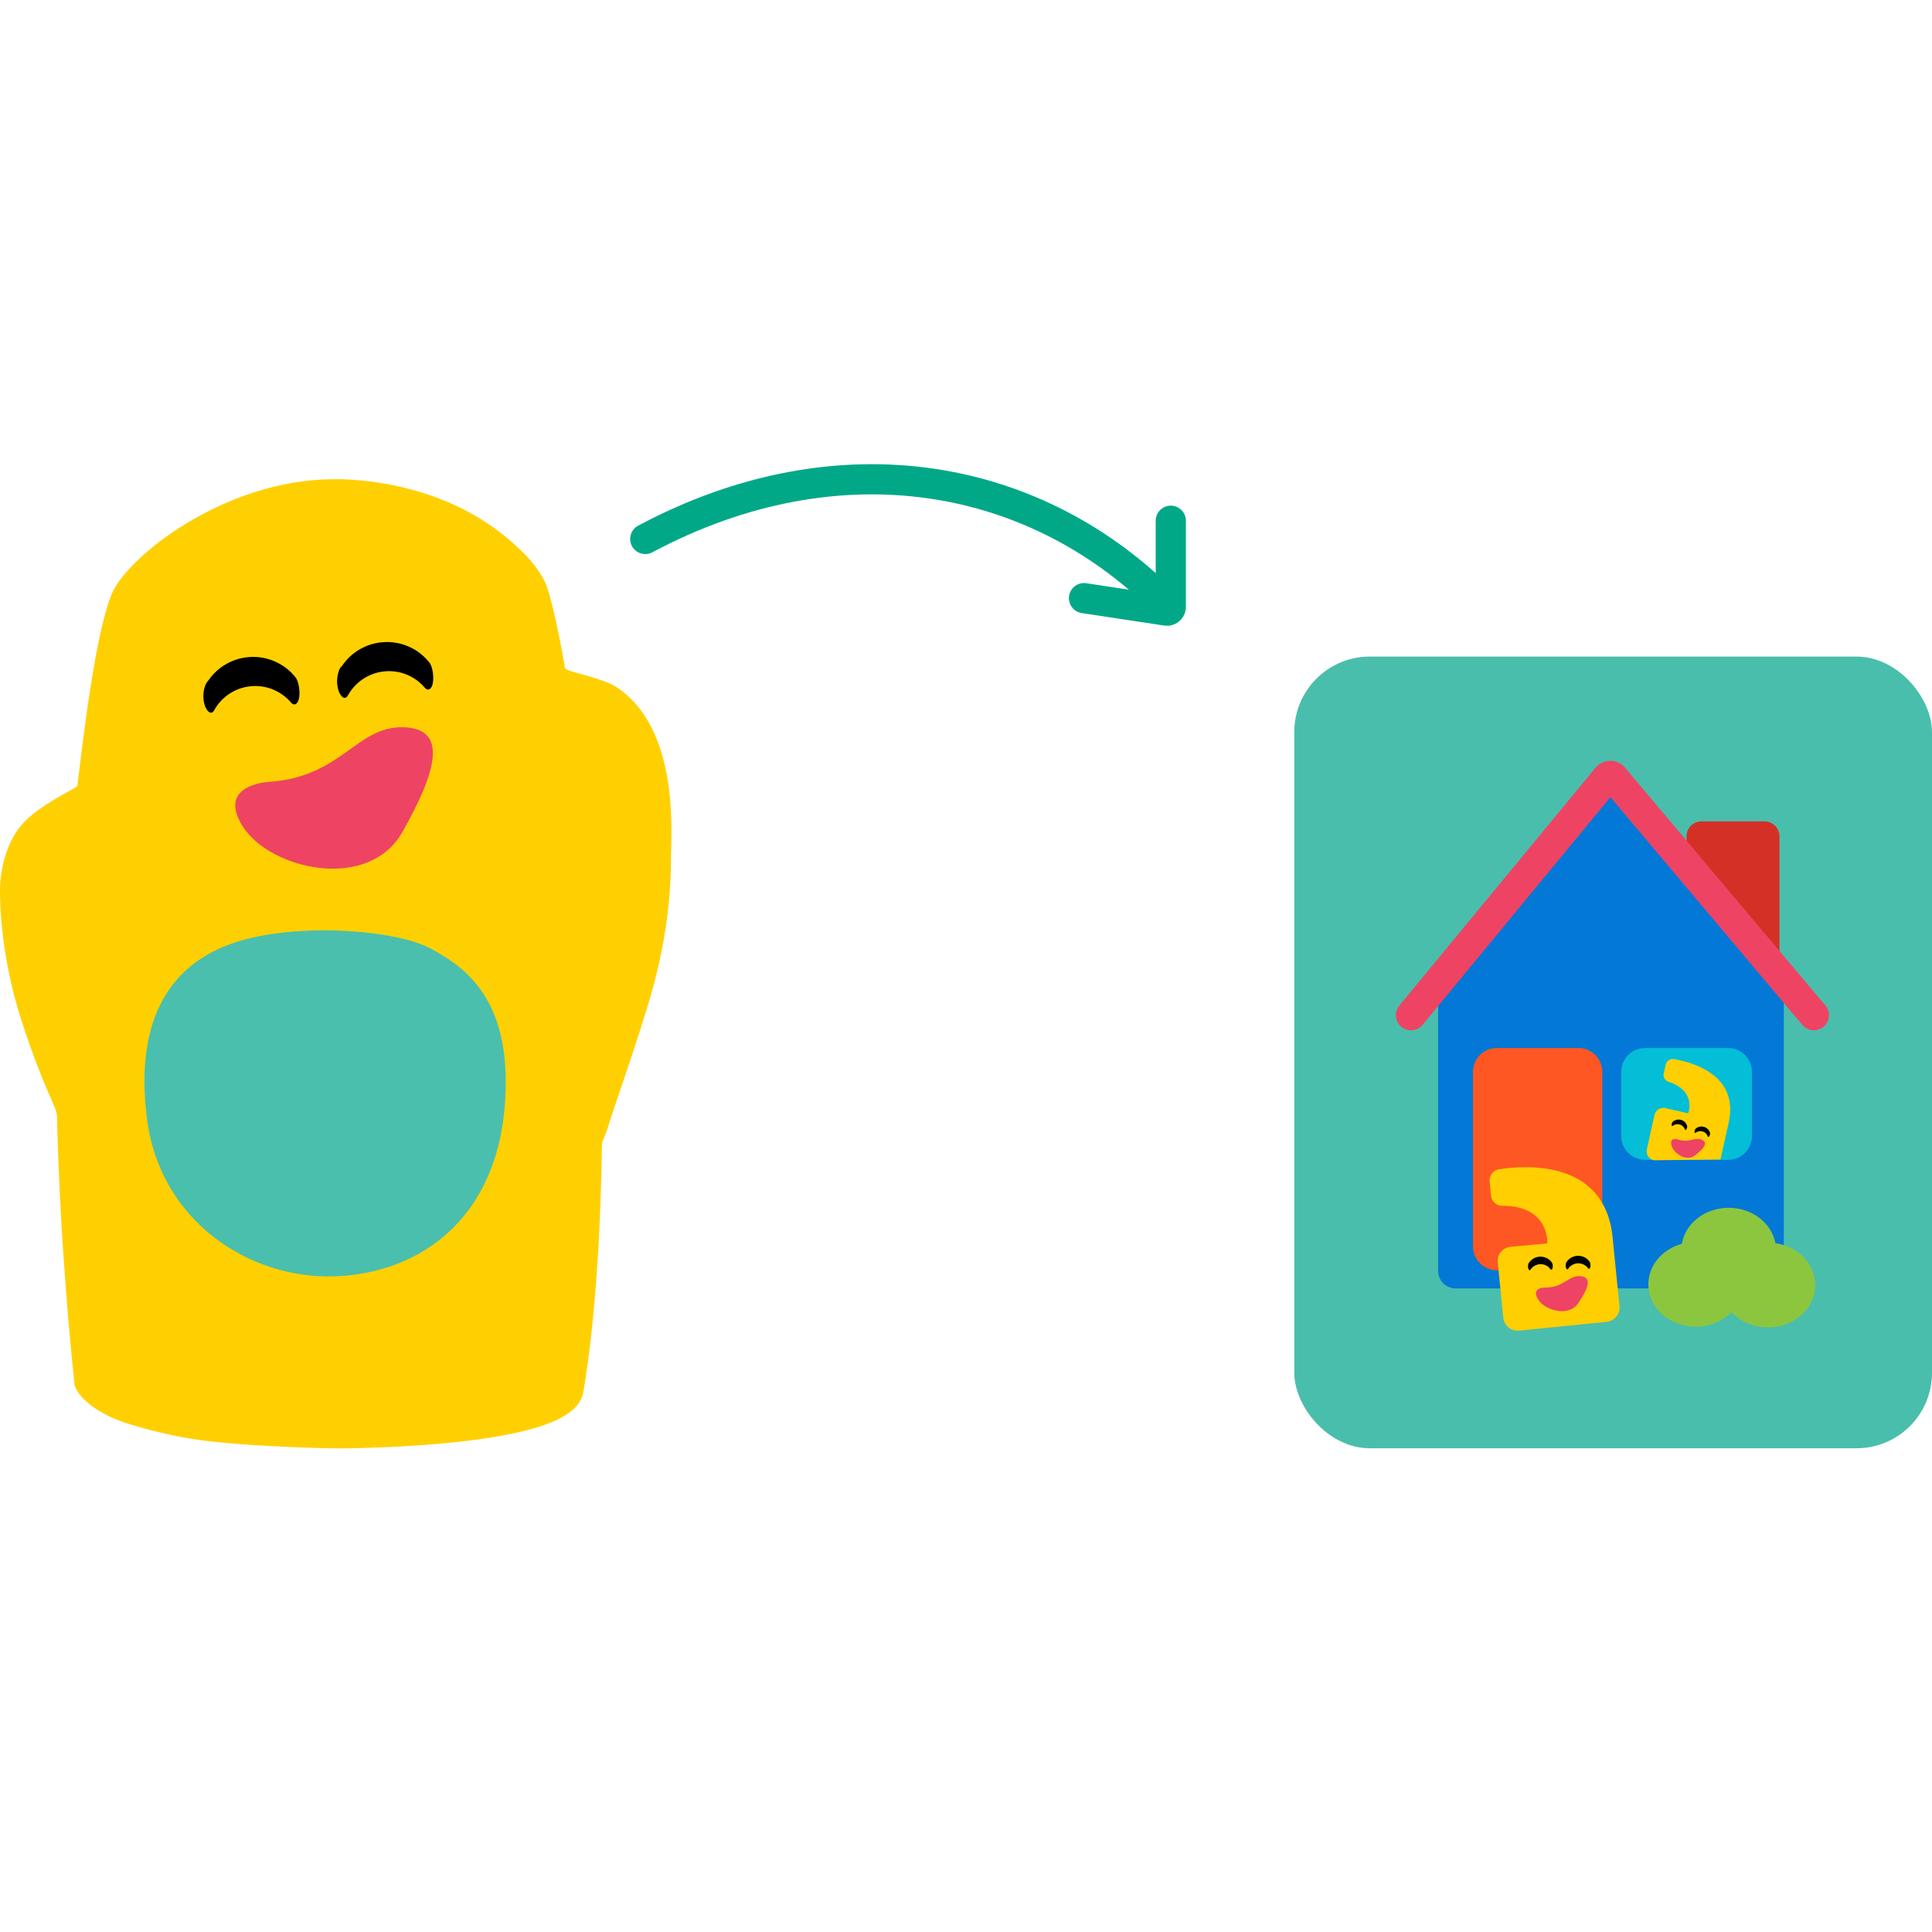 <?xml version="1.0" encoding="UTF-8"?>
<svg width="512px" height="512px" viewBox="0 0 512 512" version="1.1" xmlns="http://www.w3.org/2000/svg" xmlns:xlink="http://www.w3.org/1999/xlink">
    <!-- Generator: Sketch 57.1 (83088) - https://sketch.com -->
    <title>Artboard@3x</title>
    <desc>Created with Sketch.</desc>
    <g id="Artboard" stroke="none" stroke-width="1" fill="none" fill-rule="evenodd">
        <g id="Group" transform="translate(0, 127)">
            <path d="M19.734,239.815 C18.994,232.623 15.922,203.293 15.098,168.769 C15.039,166.297 11.844,162.278 5.828,143.903 C-0.188,125.528 -0.188,109.682 0.089,106.661 C0.239,105.035 0.955,97.068 5.828,91.47 C10.282,86.353 20.454,81.699 20.496,81.337 C23.776,53.344 26.532,38.371 29.449,30.773 C33.309,20.719 59.433,0.005 88.527,0.005 C89.736,0.004 115.638,-0.745 135.227,16.292 C139.094,19.655 142.462,23.089 144.499,27.42 C145.717,30.011 147.78,38.8 149.755,50.103 C149.905,50.96 159.564,52.574 163.37,55.082 C180.226,66.188 177.816,94.21 177.816,99.867 C177.816,110.309 176.672,123.267 171.537,139.919 C166.401,156.572 163.75,163.211 160.95,172.204 C160.314,174.249 159.547,175.341 159.536,176.083 C159.202,197.559 157.956,222.024 154.594,241.893 C153.462,248.584 143.037,252.01 128.504,254.193 C113.203,256.491 94.533,256.837 89.843,256.837 C85.215,256.837 62.216,256.246 50.069,254.193 C45.067,253.347 34.78,251.06 29.449,248.584 C21.836,245.048 19.863,241.066 19.734,239.815 Z" id="Path" fill="#FFD001"></path>
            <path d="M62.143,122.798 C78.488,117.362 104.695,119.382 113.9,124.268 C123.105,129.154 136.279,137.894 133.708,166.794 C131.137,195.694 111.721,210.331 88.967,211.234 C66.213,212.137 42.389,196.686 38.946,169.478 C35.504,142.27 45.798,128.235 62.143,122.798 Z" id="Path-2" fill="#4ABFAD"></path>
            <path d="M106.651,65.73 C94.32,65.587 90.513,78.969 71.122,80.216 C71.122,80.216 57.162,80.914 64.439,92.171 C71.716,103.429 97.639,109.444 106.666,93.456 C115.693,77.467 118.99,65.88 106.651,65.73 Z" id="Path" fill="#EF4364" fill-rule="nonzero"></path>
            <path d="M101.111,43.225 C96.873,43.634 93.039,45.915 90.657,49.443 L90.657,49.443 C90.236,49.805 89.934,50.287 89.793,50.825 C89.178,52.588 89.178,54.507 89.793,56.269 C90.507,58.012 91.528,58.425 92.181,57.328 C94.153,53.725 97.776,51.328 101.863,50.922 C105.951,50.516 109.974,52.155 112.616,55.301 C113.472,56.247 114.493,55.631 114.741,53.799 C114.989,51.966 114.576,49.398 113.689,48.452 C110.652,44.691 105.918,42.724 101.111,43.225 Z" id="Path" fill="#000000" fill-rule="nonzero"></path>
            <path d="M77.166,59.234 C78.022,60.18 79.043,59.565 79.298,57.732 C79.554,55.9 79.073,53.339 78.224,52.385 C75.358,48.864 70.996,46.904 66.459,47.099 C61.923,47.295 57.745,49.622 55.192,53.376 L55.192,53.376 C54.815,53.771 54.527,54.242 54.351,54.758 C53.736,56.521 53.736,58.44 54.351,60.203 C55.102,61.945 56.093,62.366 56.739,61.262 C58.711,57.662 62.333,55.266 66.418,54.861 C70.502,54.456 74.524,56.092 77.166,59.234 L77.166,59.234 Z" id="Path" fill="#000000" fill-rule="nonzero"></path>
        </g>
        <g id="Group" transform="translate(343, 174)">
            <rect id="Rectangle" fill="#4ABEAC" x="0" y="0" width="169" height="209.806" rx="20"></rect>
            <g id="Group-30" transform="translate(30.797, 31.567)">
                <path d="M73.144,18.216 L73.144,16.091 C73.144,13.892 74.926,12.11 77.124,12.11 L93.801,12.11 C95.999,12.11 97.781,13.892 97.781,16.091 L97.781,47.438" id="Fill-2" fill="#D43026"></path>
                <path d="M94.278,135.876 L11.973,135.876 C9.411,135.876 7.315,133.797 7.315,131.257 L7.315,58.306 L52.931,4.603 L98.936,58.306 L98.936,131.257 C98.936,133.797 96.84,135.876 94.278,135.876" id="Fill-4" fill="#0378D6"></path>
                <path d="M0.127,63.464 L52.108,0.448 C52.542,-0.078 53.345,-0.082 53.784,0.439 L106.893,63.464" id="Stroke-6" stroke="#EF4364" stroke-width="8" stroke-linecap="round"></path>
                <path d="M84.168,101.807 L62.16,101.807 C58.668,101.807 55.836,98.976 55.836,95.483 L55.836,78.488 C55.836,74.995 58.668,72.164 62.16,72.164 L84.168,72.164 C87.66,72.164 90.491,74.995 90.491,78.488 L90.491,95.483 C90.491,98.976 87.66,101.807 84.168,101.807" id="Fill-8" fill="#03BED6"></path>
                <path d="M44.5,131.064 L22.88,131.064 C19.388,131.064 16.557,128.233 16.557,124.741 L16.557,78.488 C16.557,74.995 19.388,72.164 22.88,72.164 L44.5,72.164 C47.992,72.164 50.823,74.995 50.823,78.488 L50.823,124.741 C50.823,128.233 47.992,131.064 44.5,131.064" id="Fill-10" fill="#FE5723"></path>
                <path d="M96.696,123.889 C95.71,118.568 90.545,114.509 84.319,114.509 C78.027,114.509 72.818,118.652 71.91,124.055 C66.774,125.462 63.039,129.736 63.039,134.792 C63.039,140.993 68.658,146.02 75.588,146.02 C79.371,146.02 82.761,144.52 85.061,142.152 C87.363,144.628 90.832,146.205 94.713,146.205 C101.644,146.205 107.262,141.177 107.262,134.976 C107.262,129.379 102.684,124.74 96.696,123.889" id="Fill-12" fill="#8CC63F"></path>
                <path d="M23.259,104.324 L23.107,104.367 L23.184,104.352 C21.784,104.714 20.818,106.049 20.966,107.532 L21.344,111.306 C21.494,112.799 22.721,113.921 24.178,113.984 C24.271,113.983 24.364,113.982 24.455,113.983 C36.927,114.029 36.266,123.939 36.266,123.939 L36.267,123.939 L26.816,124.822 C26.72,124.825 26.624,124.827 26.527,124.837 C26.452,124.844 26.38,124.859 26.307,124.87 C24.331,125.184 22.917,126.985 23.12,129.002 L24.584,143.651 C24.793,145.743 26.658,147.268 28.749,147.059 L51.979,144.732 C54.07,144.523 55.596,142.658 55.386,140.567 L54.91,135.816 L54.316,129.875 L53.559,122.324 C51.497,101.73 30.629,103.161 23.259,104.324" id="Fill-14" fill="#FFCF01"></path>
                <path d="M45.035,132.626 C41.87,132.347 40.632,135.709 35.63,135.649 C35.63,135.649 32.031,135.555 33.679,138.588 C35.328,141.621 41.867,143.664 44.496,139.743 C47.126,135.824 48.199,132.904 45.035,132.626" id="Fill-16" fill="#EE4364"></path>
                <path d="M44.352,127.235 C43.267,127.259 42.249,127.747 41.545,128.628 C41.435,128.698 41.355,128.831 41.301,128.965 C41.115,129.301 41.073,129.902 41.194,130.363 C41.344,130.825 41.598,130.951 41.787,130.682 C42.323,129.806 43.34,129.251 44.397,129.226 C45.454,129.202 46.496,129.71 47.072,130.561 C47.273,130.821 47.549,130.682 47.649,130.216 C47.749,129.746 47.678,129.084 47.478,128.824 C46.758,127.776 45.575,127.207 44.352,127.235" id="Fill-18" fill="#000000"></path>
                <path d="M37.085,130.79 C37.286,131.05 37.562,130.911 37.662,130.445 C37.762,129.975 37.691,129.313 37.491,129.052 C36.771,128.005 35.588,127.436 34.365,127.464 C33.28,127.489 32.262,127.976 31.558,128.856 C31.477,128.926 31.368,129.06 31.314,129.194 C31.127,129.531 31.086,130.131 31.207,130.592 C31.357,131.053 31.611,131.18 31.8,130.911 C32.336,130.035 33.353,129.48 34.41,129.455 C35.467,129.431 36.508,129.939 37.085,130.79" id="Fill-20" fill="#000000"></path>
                <path d="M82.149,101.708 L82.455,100.334 L83.276,96.637 L84.319,91.938 C87.165,79.123 74.312,75.842 69.641,75.08 L69.54,75.075 L69.59,75.082 C68.675,75.022 67.828,75.634 67.623,76.557 L67.101,78.906 C66.895,79.835 67.412,80.753 68.276,81.081 C68.332,81.099 68.389,81.117 68.444,81.136 C75.947,83.639 73.581,89.478 73.581,89.478 L73.582,89.478 L67.714,88.134 C67.656,88.116 67.597,88.098 67.537,88.085 C67.49,88.074 67.444,88.069 67.398,88.061 C66.145,87.858 64.936,88.663 64.657,89.918 L62.631,99.032 C62.342,100.334 63.162,101.623 64.464,101.912" id="Fill-22" fill="#FFCF01"></path>
                <path d="M77.139,96.451 C75.288,95.655 73.875,97.434 70.874,96.405 C70.874,96.405 68.724,95.634 69.115,97.788 C69.506,99.942 73.039,102.471 75.401,100.632 C77.763,98.792 78.99,97.247 77.139,96.451" id="Fill-24" fill="#EE4364"></path>
                <path d="M77.798,93.068 C77.14,92.867 76.429,92.959 75.831,93.35 C75.75,93.37 75.676,93.435 75.617,93.505 C75.437,93.67 75.293,94.023 75.275,94.326 C75.273,94.633 75.401,94.76 75.568,94.635 C76.065,94.214 76.788,94.082 77.43,94.277 C78.072,94.472 78.598,94.985 78.776,95.611 C78.846,95.809 79.039,95.78 79.192,95.518 C79.346,95.256 79.435,94.842 79.365,94.646 C79.14,93.872 78.54,93.294 77.798,93.068" id="Fill-26" fill="#000000"></path>
                <path d="M72.715,93.767 C72.785,93.964 72.978,93.935 73.131,93.673 C73.284,93.41 73.373,92.997 73.304,92.801 C73.078,92.027 72.479,91.449 71.736,91.223 C71.078,91.023 70.368,91.114 69.769,91.505 C69.707,91.531 69.614,91.59 69.556,91.66 C69.376,91.825 69.232,92.179 69.213,92.481 C69.212,92.789 69.34,92.915 69.507,92.791 C70.004,92.369 70.727,92.237 71.368,92.432 C72.01,92.627 72.536,93.14 72.715,93.767" id="Fill-28" fill="#000000"></path>
            </g>
        </g>
        <g id="Group-3" transform="translate(171, 127)" stroke="#00A887" stroke-linecap="round" stroke-width="8">
            <g id="Group-2">
                <path d="M0,15.832 C51.43,-11.568 104.219,-2 139,34" id="Path-3"></path>
            </g>
            <path d="M116.273,31.517 L138.124,34.826 C138.67,34.909 139.179,34.533 139.262,33.987 C139.27,33.937 139.273,33.887 139.273,33.837 L139.273,11 L139.273,11" id="Path-4"></path>
        </g>
    </g>
</svg>